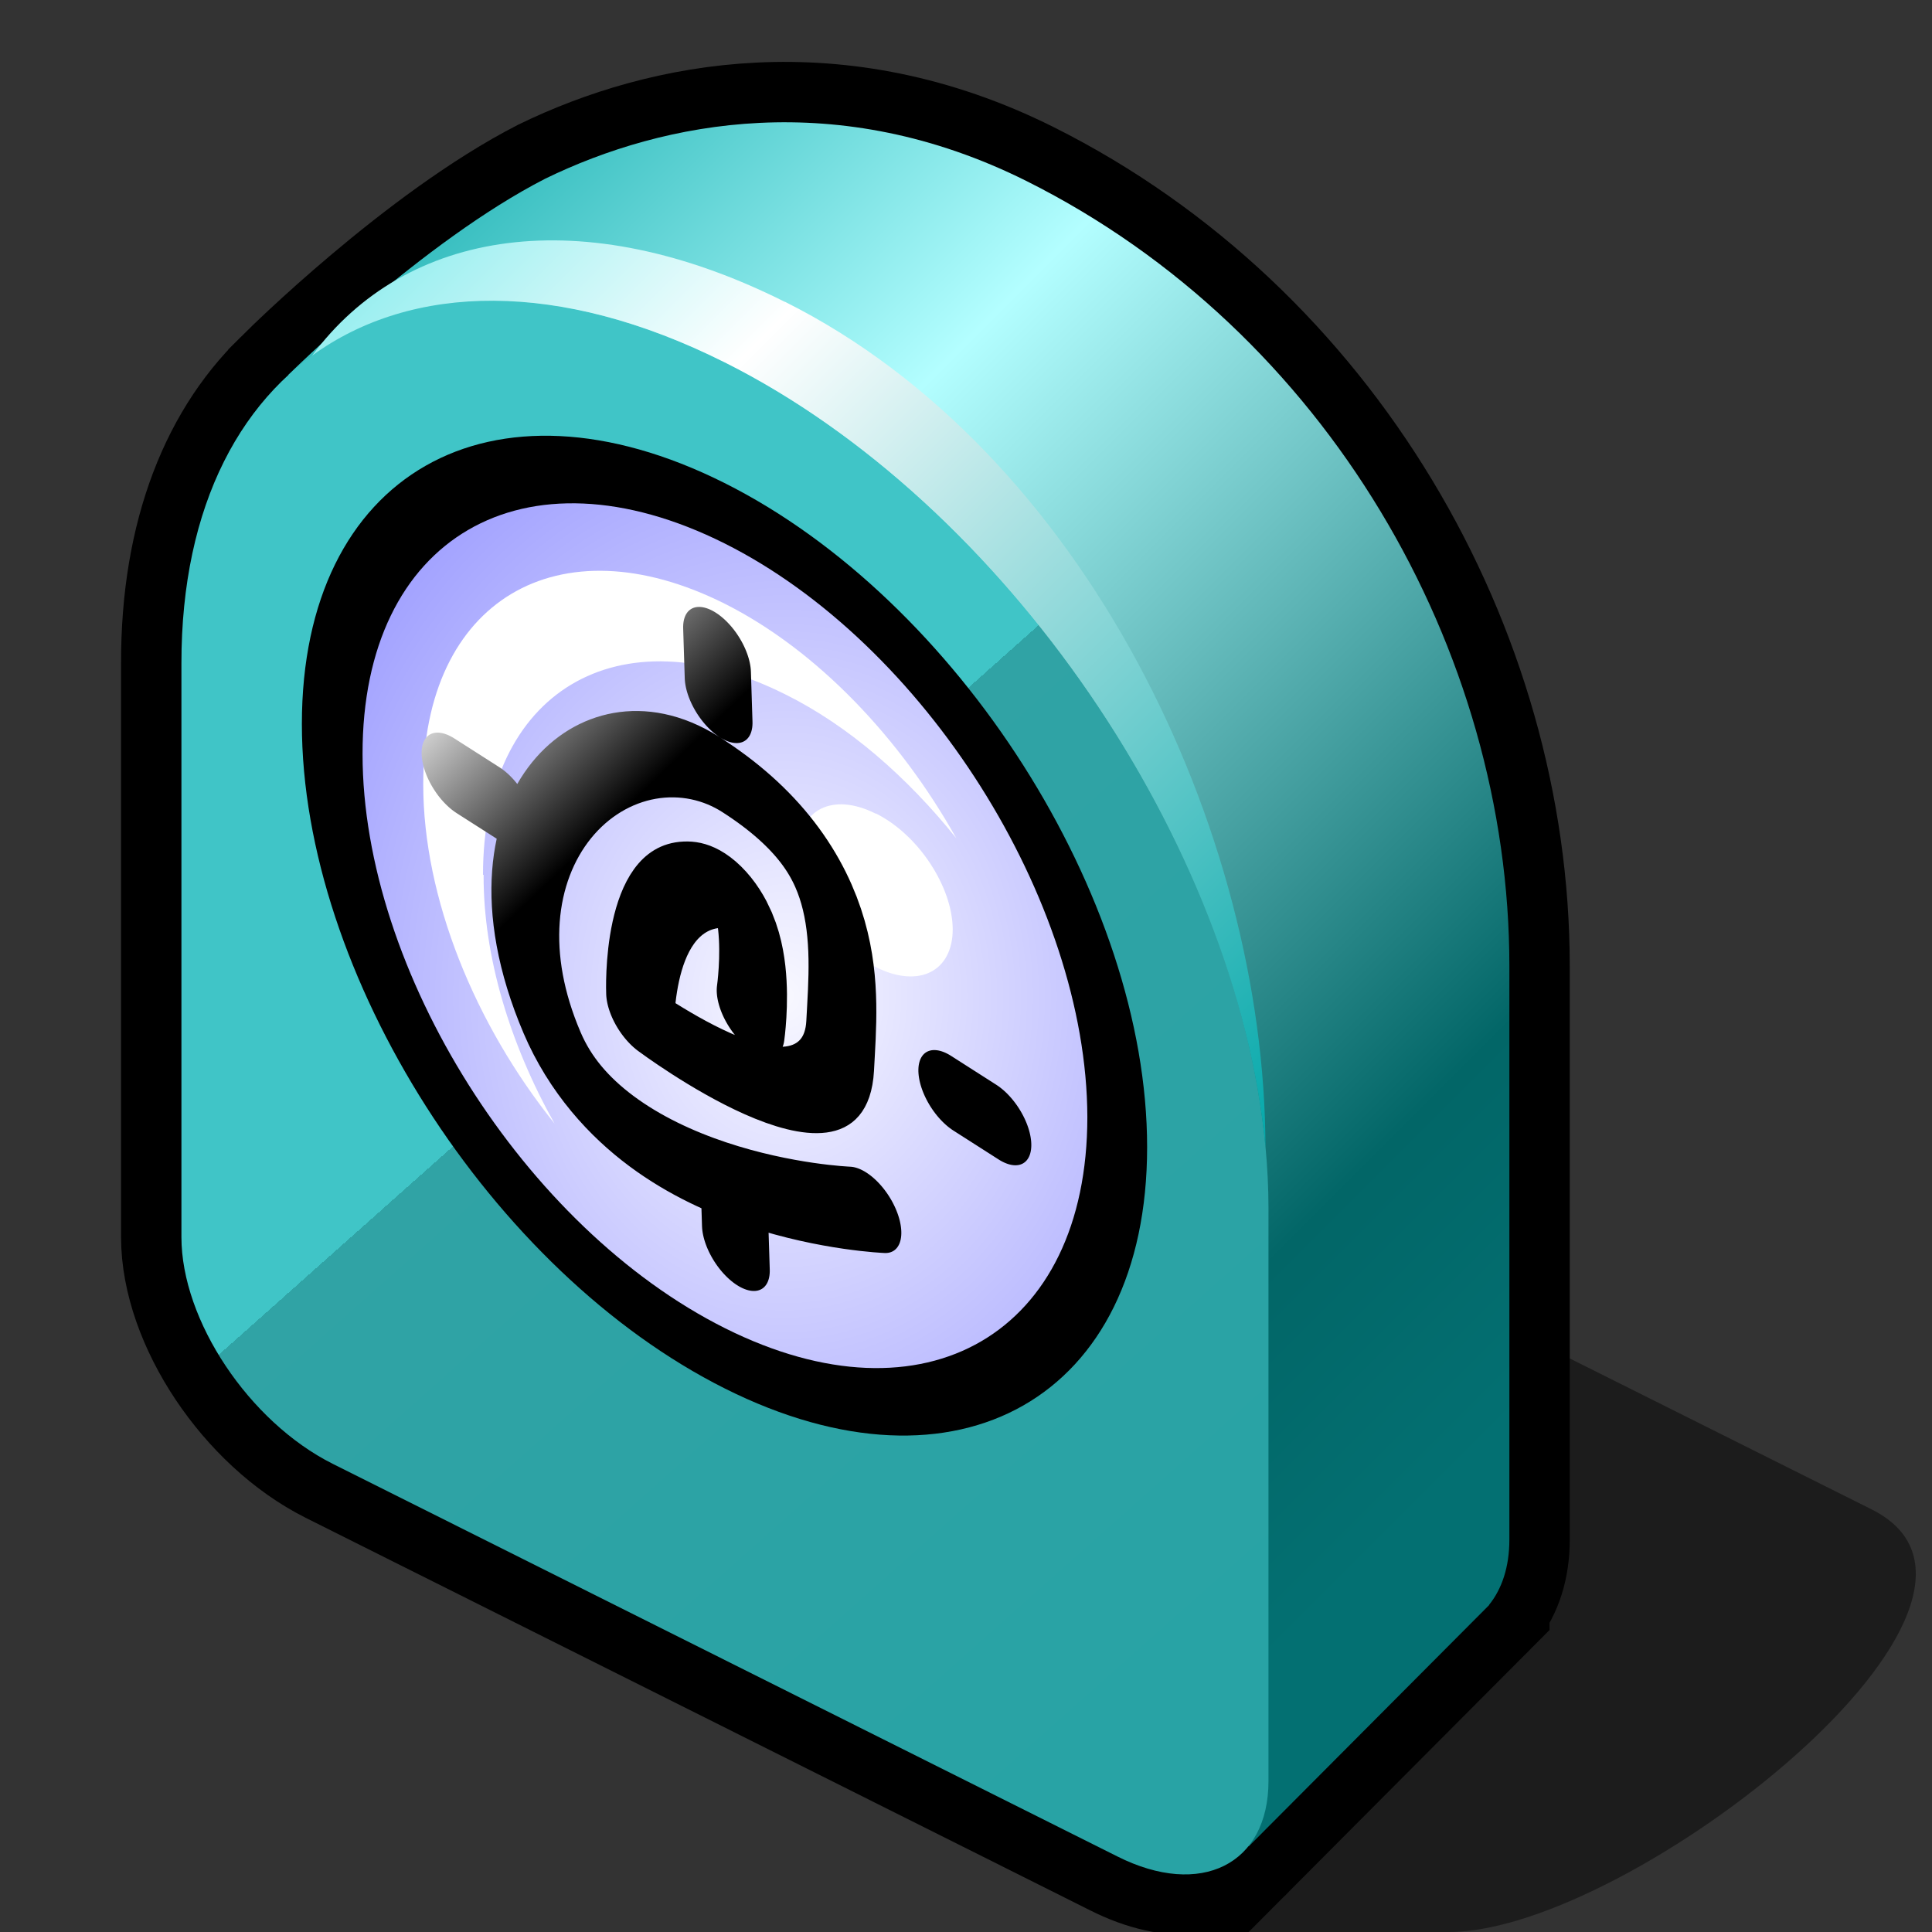 <?xml version="1.0" encoding="UTF-8" standalone="yes"?>
<svg version="1.1" width="64" height="64" color-interpolation="linearRGB"
     xmlns:svg="http://www.w3.org/2000/svg" xmlns="http://www.w3.org/2000/svg">
 <rect width="100%" height="100%" fill="#333333" stroke="none"/>
 <g>
  <path style="fill:#000000; fill-opacity:0.443"
        d="M62 50L50 44L40 64H48C54 64 68 53 62 50z"
  />
  <path style="fill:none; stroke:#000000; stroke-width:4"
        d="M49.33 53.17V53.16C49.75 52.64 50 51.91 50 51V32C50 21.52 43.94 10.97 34.01 6C27.77 2.88 22 4 18.06 5.92C14 8 9.56 12.41 9.56 12.41V12.42C7.32 14.46 6 17.72 6.01 21.98V40.98C6.01 43.74 8.25 47.1 11.02 48.49L37.02 61.5C38.87 62.43 40.48 62.23 41.36 61.16V61.17L49.33 53.17z"
  />
  <linearGradient id="gradient0" gradientUnits="userSpaceOnUse" x1="66" y1="-81.76" x2="122.5" y2="-25.25">
   <stop offset="0.258" stop-color="#04a3a5"/>
   <stop offset="0.523" stop-color="#b3feff"/>
   <stop offset="0.882" stop-color="#026667"/>
   <stop offset="1" stop-color="#037072"/>
  </linearGradient>
  <path style="fill:url(#gradient0)"
        d="M49.33 53.17V53.16C49.75 52.64 50 51.91 50 51V32C50 21.52 43.94 10.97 34.01 6C27.77 2.88 22 4 18.06 5.92C14 8 9.56 12.41 9.56 12.41V12.42L41.36 61.16V61.17L49.33 53.17z"
  />
  <linearGradient id="gradient1" gradientUnits="userSpaceOnUse" x1="76.8" y1="-54.65" x2="115.02" y2="-11.7">
   <stop offset="0.489" stop-color="#40c5c7"/>
   <stop offset="0" stop-color="#30a3a5"/>
   <stop offset="1" stop-color="#28a3a5"/>
  </linearGradient>
  <path style="fill:url(#gradient1)"
        d="M24 12C14.06 7.01 6 11.48 6.01 21.98V40.98C6.01 43.74 8.25 47.1 11.02 48.49L37.02 61.5C39.77 62.88 42.02 61.77 42.02 59V40C42 29.52 33.94 16.97 24.01 12H24z"
  />
  <linearGradient id="gradient2" gradientUnits="userSpaceOnUse" x1="15.05" y1="6.93" x2="44.02" y2="35.9">
   <stop offset="0" stop-color="#9beff0"/>
   <stop offset="0.25" stop-color="#ffffff"/>
   <stop offset="1" stop-color="#04a8aa"/>
  </linearGradient>
  <path style="fill:url(#gradient2)"
        d="M24 12H24C33.31 16.66 40.97 27.97 41.92 38C41.9 27.52 35.93 14.97 26.01 10H26C19.28 6.63 13.43 7.59 10.34 11.78C13.64 9.38 18.53 9.26 24 12H24z"
  />
  <path style="fill:#000000"
        d="M24 16C31.72 19.87 38 29.72 38 38C38 46.29 31.73 49.86 24.02 46C16.29 42.13 10 32.27 10 23.98C10 15.7 16.26 12.12 24 16z"
  />
  <radialGradient id="gradient3" gradientUnits="userSpaceOnUse" cx="0" cy="0" r="64" gradientTransform="matrix(0.297,0,0,0.359,26,33)">
   <stop offset="0" stop-color="#f8f8ff"/>
   <stop offset="1" stop-color="#9898ff"/>
  </radialGradient>
  <path style="fill:url(#gradient3)"
        d="M24 18C17.36 14.68 12 17.8 12.01 24.98C12.01 32.16 17.38 40.68 24.02 44C30.64 47.31 36.02 44.18 36.02 37C36 29.82 30.61 21.31 24 18z"
  />
  <path style="fill:#ffffff"
        d="M16 28.98C16 22.91 20.47 20.23 26.01 23C28.11 24.04 30.05 25.74 31.68 27.77C29.82 24.45 27.07 21.54 24.01 20C18.48 17.23 14.01 19.91 14.02 25.98C14.02 29.75 15.73 33.93 18.37 37.22C16.89 34.58 16.01 31.68 16.02 28.98H16z
           M29 26.95C27.59 26.24 26.45 26.81 26.45 28.22C26.45 29.63 27.6 31.34 29.02 32.04C30.44 32.75 31.56 32.18 31.56 30.78C31.55 29.37 30.42 27.65 29.02 26.95H29z"
  />
  <linearGradient id="gradient4" gradientUnits="userSpaceOnUse" x1="74.63" y1="-48.18" x2="79.77" y2="-44.53">
   <stop offset="0" stop-color="#dadada"/>
   <stop offset="1" stop-color="#000000"/>
  </linearGradient>
  <path style="fill:none; stroke:url(#gradient4); stroke-width:3; stroke-linecap:round; stroke-linejoin:round"
        d="M33 34C33 34 34.05 28.1 31 30C27.94 31.89 28 37 28 37C28 37 36.55 37.85 37 33C37.31 29.55 38 25 32 25C27 25 20.36 33.93 24 40C27 45 38 39 38 39
           M20 32H22
           M42 32H44
           M32 42V44
           M32 20V22"
        transform="matrix(0.748,0.478,0.026,0.825,-0.703,-10.261)"
  />
 </g>
</svg>

